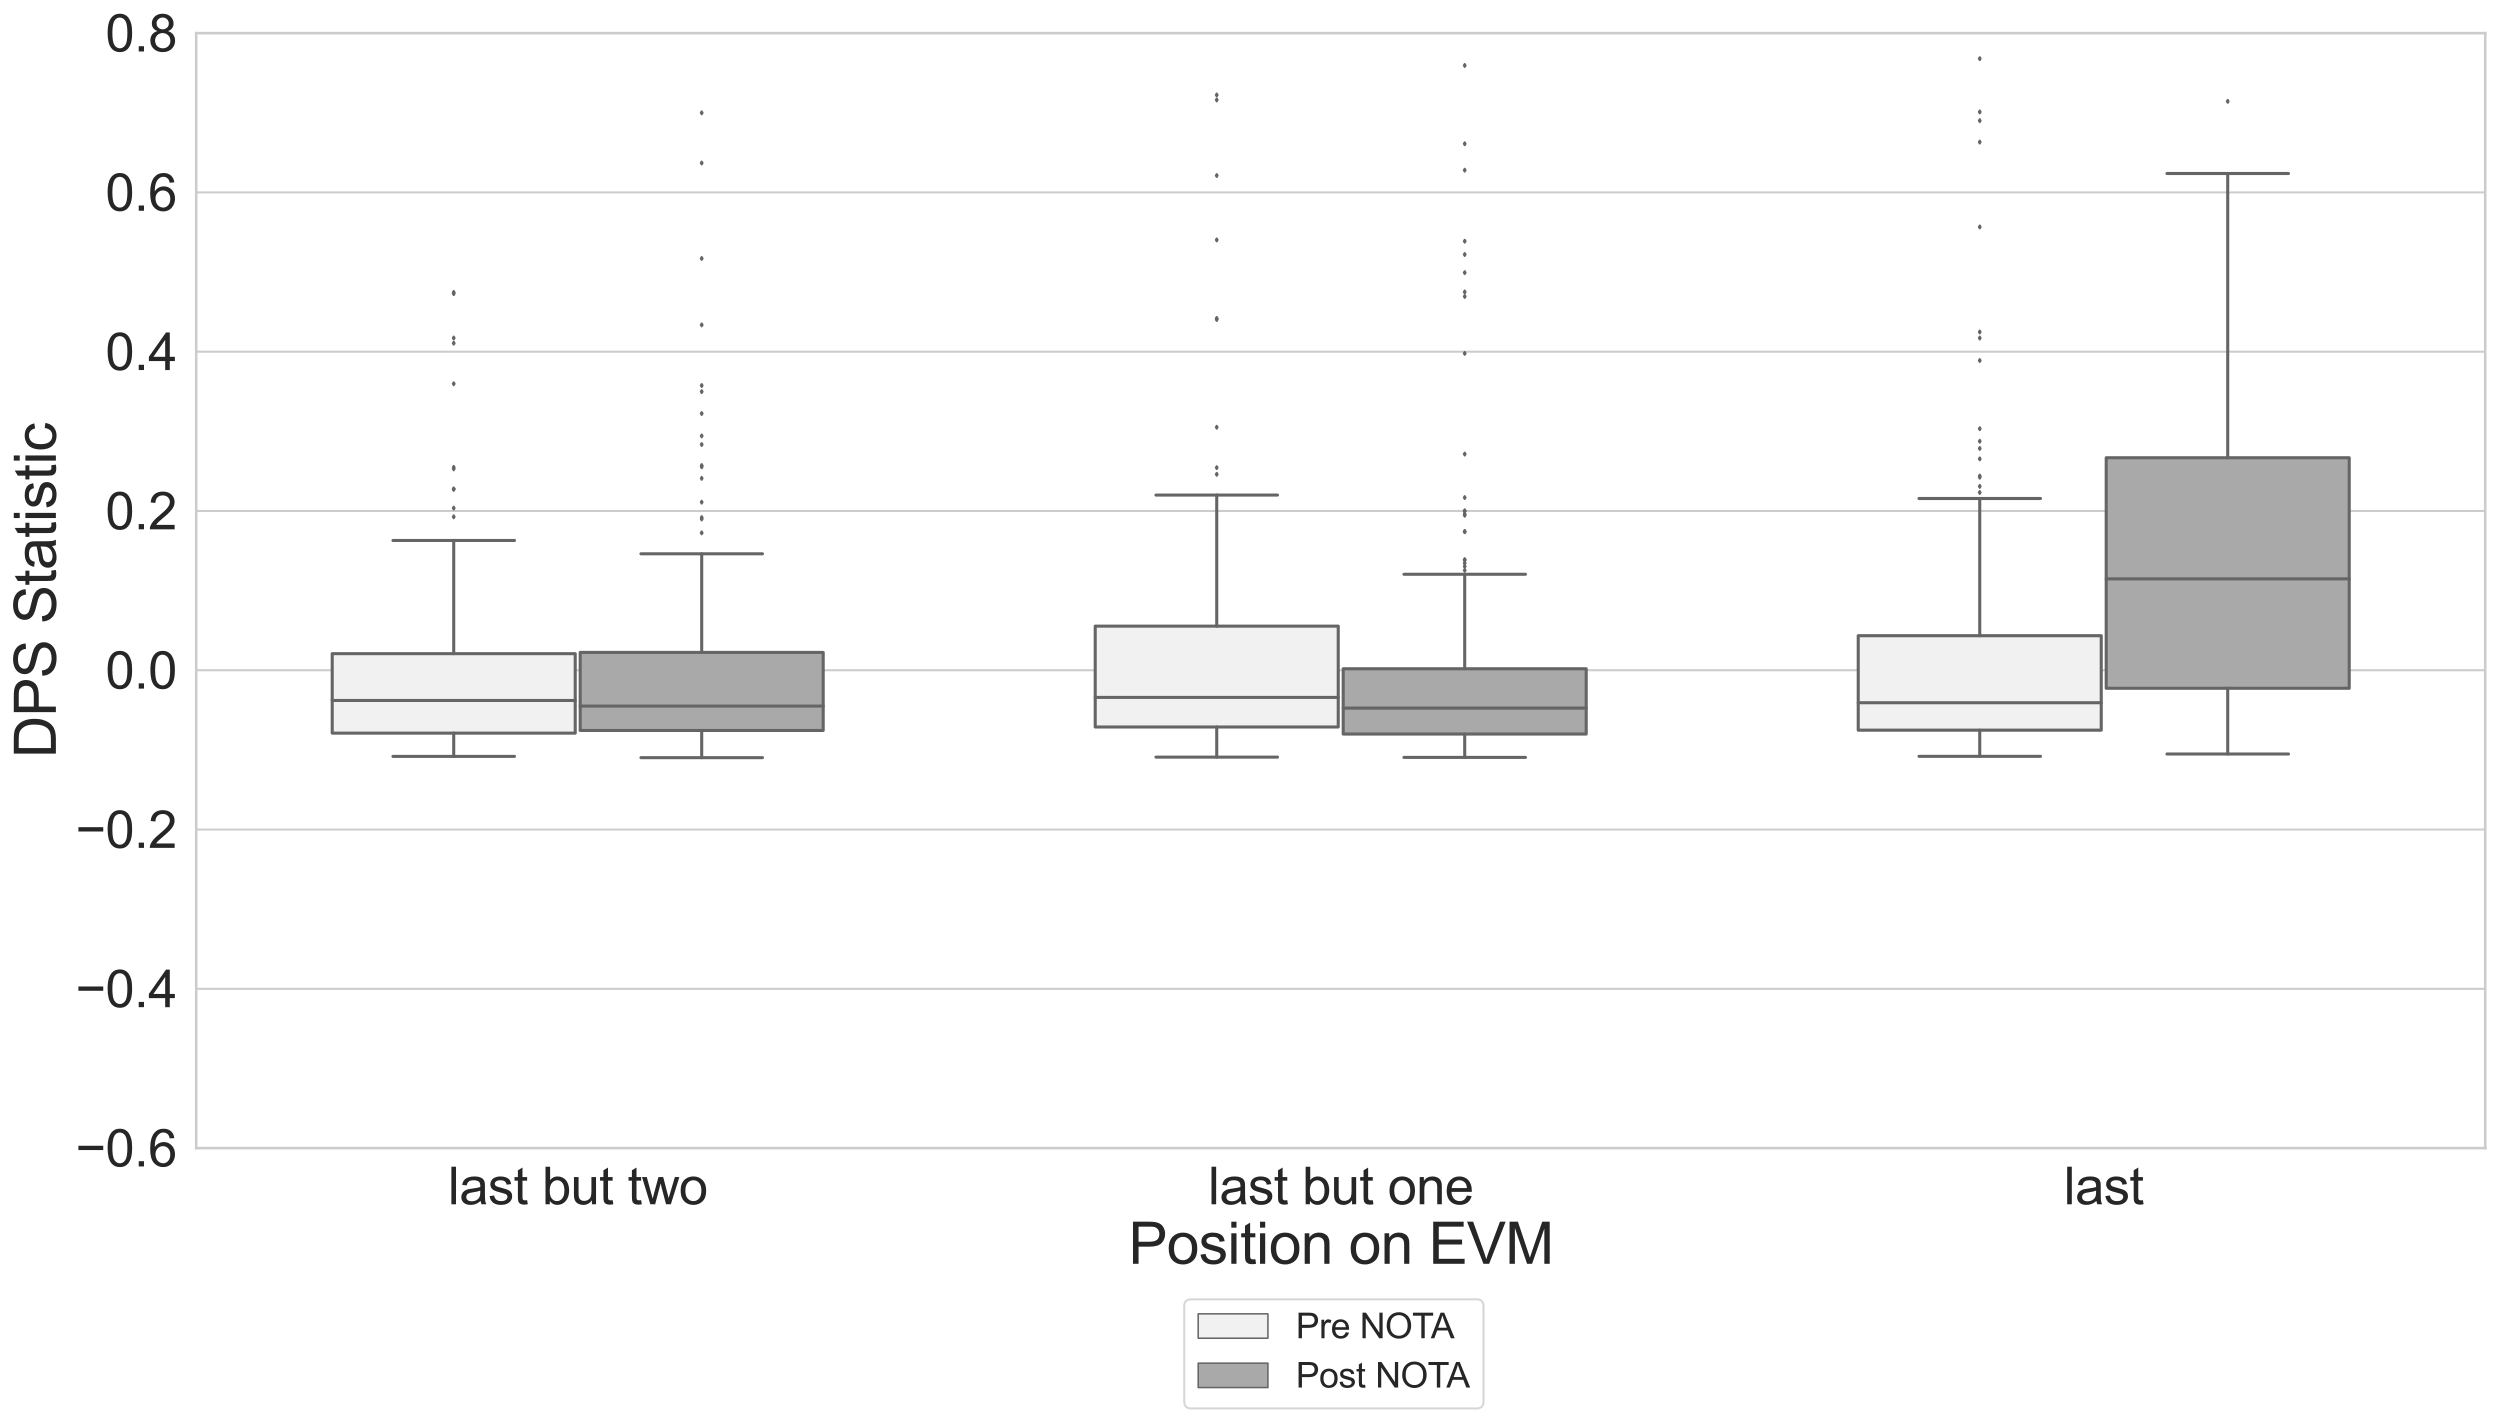 <?xml version="1.0" encoding="utf-8" standalone="no"?>
<!DOCTYPE svg PUBLIC "-//W3C//DTD SVG 1.1//EN"
  "http://www.w3.org/Graphics/SVG/1.1/DTD/svg11.dtd">
<svg xmlns:xlink="http://www.w3.org/1999/xlink" width="1218.858pt" height="693.873pt" viewBox="0 0 1218.858 693.873" xmlns="http://www.w3.org/2000/svg" version="1.1">
 <defs>
  <style type="text/css">*{stroke-linejoin: round; stroke-linecap: butt}</style>
 </defs>
 <g id="figure_1">
  <g id="patch_1">
   <path d="M 0 693.873 
L 1218.858 693.873 
L 1218.858 0 
L 0 0 
z
" style="fill: #ffffff"/>
  </g>
  <g id="axes_1">
   <g id="patch_2">
    <path d="M 95.658 559.747 
L 1211.658 559.747 
L 1211.658 16.147 
L 95.658 16.147 
z
" style="fill: #ffffff"/>
   </g>
   <g id="matplotlib.axis_1">
    <g id="xtick_1">
     <g id="text_1">
      <!-- last but two -->
      <g style="fill: #262626" transform="translate(218.436 587.142)scale(0.25 -0.25)">
       <defs>
        <path id="ArialMT-6c" d="M 409 0 
L 409 4581 
L 972 4581 
L 972 0 
L 409 0 
z
" transform="scale(0.016)"/>
        <path id="ArialMT-61" d="M 2588 409 
Q 2275 144 1986 34 
Q 1697 -75 1366 -75 
Q 819 -75 525 192 
Q 231 459 231 875 
Q 231 1119 342 1320 
Q 453 1522 633 1644 
Q 813 1766 1038 1828 
Q 1203 1872 1538 1913 
Q 2219 1994 2541 2106 
Q 2544 2222 2544 2253 
Q 2544 2597 2384 2738 
Q 2169 2928 1744 2928 
Q 1347 2928 1158 2789 
Q 969 2650 878 2297 
L 328 2372 
Q 403 2725 575 2942 
Q 747 3159 1072 3276 
Q 1397 3394 1825 3394 
Q 2250 3394 2515 3294 
Q 2781 3194 2906 3042 
Q 3031 2891 3081 2659 
Q 3109 2516 3109 2141 
L 3109 1391 
Q 3109 606 3145 398 
Q 3181 191 3288 0 
L 2700 0 
Q 2613 175 2588 409 
z
M 2541 1666 
Q 2234 1541 1622 1453 
Q 1275 1403 1131 1340 
Q 988 1278 909 1158 
Q 831 1038 831 891 
Q 831 666 1001 516 
Q 1172 366 1500 366 
Q 1825 366 2078 508 
Q 2331 650 2450 897 
Q 2541 1088 2541 1459 
L 2541 1666 
z
" transform="scale(0.016)"/>
        <path id="ArialMT-73" d="M 197 991 
L 753 1078 
Q 800 744 1014 566 
Q 1228 388 1613 388 
Q 2000 388 2187 545 
Q 2375 703 2375 916 
Q 2375 1106 2209 1216 
Q 2094 1291 1634 1406 
Q 1016 1563 777 1677 
Q 538 1791 414 1992 
Q 291 2194 291 2438 
Q 291 2659 392 2848 
Q 494 3038 669 3163 
Q 800 3259 1026 3326 
Q 1253 3394 1513 3394 
Q 1903 3394 2198 3281 
Q 2494 3169 2634 2976 
Q 2775 2784 2828 2463 
L 2278 2388 
Q 2241 2644 2061 2787 
Q 1881 2931 1553 2931 
Q 1166 2931 1000 2803 
Q 834 2675 834 2503 
Q 834 2394 903 2306 
Q 972 2216 1119 2156 
Q 1203 2125 1616 2013 
Q 2213 1853 2448 1751 
Q 2684 1650 2818 1456 
Q 2953 1263 2953 975 
Q 2953 694 2789 445 
Q 2625 197 2315 61 
Q 2006 -75 1616 -75 
Q 969 -75 630 194 
Q 291 463 197 991 
z
" transform="scale(0.016)"/>
        <path id="ArialMT-74" d="M 1650 503 
L 1731 6 
Q 1494 -44 1306 -44 
Q 1000 -44 831 53 
Q 663 150 594 308 
Q 525 466 525 972 
L 525 2881 
L 113 2881 
L 113 3319 
L 525 3319 
L 525 4141 
L 1084 4478 
L 1084 3319 
L 1650 3319 
L 1650 2881 
L 1084 2881 
L 1084 941 
Q 1084 700 1114 631 
Q 1144 563 1211 522 
Q 1278 481 1403 481 
Q 1497 481 1650 503 
z
" transform="scale(0.016)"/>
        <path id="ArialMT-20" transform="scale(0.016)"/>
        <path id="ArialMT-62" d="M 941 0 
L 419 0 
L 419 4581 
L 981 4581 
L 981 2947 
Q 1338 3394 1891 3394 
Q 2197 3394 2470 3270 
Q 2744 3147 2920 2923 
Q 3097 2700 3197 2384 
Q 3297 2069 3297 1709 
Q 3297 856 2875 390 
Q 2453 -75 1863 -75 
Q 1275 -75 941 416 
L 941 0 
z
M 934 1684 
Q 934 1088 1097 822 
Q 1363 388 1816 388 
Q 2184 388 2453 708 
Q 2722 1028 2722 1663 
Q 2722 2313 2464 2622 
Q 2206 2931 1841 2931 
Q 1472 2931 1203 2611 
Q 934 2291 934 1684 
z
" transform="scale(0.016)"/>
        <path id="ArialMT-75" d="M 2597 0 
L 2597 488 
Q 2209 -75 1544 -75 
Q 1250 -75 995 37 
Q 741 150 617 320 
Q 494 491 444 738 
Q 409 903 409 1263 
L 409 3319 
L 972 3319 
L 972 1478 
Q 972 1038 1006 884 
Q 1059 663 1231 536 
Q 1403 409 1656 409 
Q 1909 409 2131 539 
Q 2353 669 2445 892 
Q 2538 1116 2538 1541 
L 2538 3319 
L 3100 3319 
L 3100 0 
L 2597 0 
z
" transform="scale(0.016)"/>
        <path id="ArialMT-77" d="M 1034 0 
L 19 3319 
L 600 3319 
L 1128 1403 
L 1325 691 
Q 1338 744 1497 1375 
L 2025 3319 
L 2603 3319 
L 3100 1394 
L 3266 759 
L 3456 1400 
L 4025 3319 
L 4572 3319 
L 3534 0 
L 2950 0 
L 2422 1988 
L 2294 2553 
L 1622 0 
L 1034 0 
z
" transform="scale(0.016)"/>
        <path id="ArialMT-6f" d="M 213 1659 
Q 213 2581 725 3025 
Q 1153 3394 1769 3394 
Q 2453 3394 2887 2945 
Q 3322 2497 3322 1706 
Q 3322 1066 3130 698 
Q 2938 331 2570 128 
Q 2203 -75 1769 -75 
Q 1072 -75 642 372 
Q 213 819 213 1659 
z
M 791 1659 
Q 791 1022 1069 705 
Q 1347 388 1769 388 
Q 2188 388 2466 706 
Q 2744 1025 2744 1678 
Q 2744 2294 2464 2611 
Q 2184 2928 1769 2928 
Q 1347 2928 1069 2612 
Q 791 2297 791 1659 
z
" transform="scale(0.016)"/>
       </defs>
       <use xlink:href="#ArialMT-6c"/>
       <use xlink:href="#ArialMT-61" x="22.217"/>
       <use xlink:href="#ArialMT-73" x="77.832"/>
       <use xlink:href="#ArialMT-74" x="127.832"/>
       <use xlink:href="#ArialMT-20" x="155.615"/>
       <use xlink:href="#ArialMT-62" x="183.398"/>
       <use xlink:href="#ArialMT-75" x="239.014"/>
       <use xlink:href="#ArialMT-74" x="294.629"/>
       <use xlink:href="#ArialMT-20" x="322.412"/>
       <use xlink:href="#ArialMT-74" x="350.195"/>
       <use xlink:href="#ArialMT-77" x="377.979"/>
       <use xlink:href="#ArialMT-6f" x="450.195"/>
      </g>
     </g>
    </g>
    <g id="xtick_2">
     <g id="text_2">
      <!-- last but one -->
      <g style="fill: #262626" transform="translate(589.033 587.142)scale(0.25 -0.25)">
       <defs>
        <path id="ArialMT-6e" d="M 422 0 
L 422 3319 
L 928 3319 
L 928 2847 
Q 1294 3394 1984 3394 
Q 2284 3394 2536 3286 
Q 2788 3178 2913 3003 
Q 3038 2828 3088 2588 
Q 3119 2431 3119 2041 
L 3119 0 
L 2556 0 
L 2556 2019 
Q 2556 2363 2490 2533 
Q 2425 2703 2258 2804 
Q 2091 2906 1866 2906 
Q 1506 2906 1245 2678 
Q 984 2450 984 1813 
L 984 0 
L 422 0 
z
" transform="scale(0.016)"/>
        <path id="ArialMT-65" d="M 2694 1069 
L 3275 997 
Q 3138 488 2766 206 
Q 2394 -75 1816 -75 
Q 1088 -75 661 373 
Q 234 822 234 1631 
Q 234 2469 665 2931 
Q 1097 3394 1784 3394 
Q 2450 3394 2872 2941 
Q 3294 2488 3294 1666 
Q 3294 1616 3291 1516 
L 816 1516 
Q 847 969 1125 678 
Q 1403 388 1819 388 
Q 2128 388 2347 550 
Q 2566 713 2694 1069 
z
M 847 1978 
L 2700 1978 
Q 2663 2397 2488 2606 
Q 2219 2931 1791 2931 
Q 1403 2931 1139 2672 
Q 875 2413 847 1978 
z
" transform="scale(0.016)"/>
       </defs>
       <use xlink:href="#ArialMT-6c"/>
       <use xlink:href="#ArialMT-61" x="22.217"/>
       <use xlink:href="#ArialMT-73" x="77.832"/>
       <use xlink:href="#ArialMT-74" x="127.832"/>
       <use xlink:href="#ArialMT-20" x="155.615"/>
       <use xlink:href="#ArialMT-62" x="183.398"/>
       <use xlink:href="#ArialMT-75" x="239.014"/>
       <use xlink:href="#ArialMT-74" x="294.629"/>
       <use xlink:href="#ArialMT-20" x="322.412"/>
       <use xlink:href="#ArialMT-6f" x="350.195"/>
       <use xlink:href="#ArialMT-6e" x="405.811"/>
       <use xlink:href="#ArialMT-65" x="461.426"/>
      </g>
     </g>
    </g>
    <g id="xtick_3">
     <g id="text_3">
      <!-- last -->
      <g style="fill: #262626" transform="translate(1006.207 587.142)scale(0.25 -0.25)">
       <use xlink:href="#ArialMT-6c"/>
       <use xlink:href="#ArialMT-61" x="22.217"/>
       <use xlink:href="#ArialMT-73" x="77.832"/>
       <use xlink:href="#ArialMT-74" x="127.832"/>
      </g>
     </g>
    </g>
    <g id="text_4">
     <!-- Position on EVM -->
     <g style="fill: #262626" transform="translate(550.166 616.152)scale(0.28 -0.28)">
      <defs>
       <path id="ArialMT-50" d="M 494 0 
L 494 4581 
L 2222 4581 
Q 2678 4581 2919 4538 
Q 3256 4481 3484 4323 
Q 3713 4166 3852 3881 
Q 3991 3597 3991 3256 
Q 3991 2672 3619 2267 
Q 3247 1863 2275 1863 
L 1100 1863 
L 1100 0 
L 494 0 
z
M 1100 2403 
L 2284 2403 
Q 2872 2403 3119 2622 
Q 3366 2841 3366 3238 
Q 3366 3525 3220 3729 
Q 3075 3934 2838 4000 
Q 2684 4041 2272 4041 
L 1100 4041 
L 1100 2403 
z
" transform="scale(0.016)"/>
       <path id="ArialMT-69" d="M 425 3934 
L 425 4581 
L 988 4581 
L 988 3934 
L 425 3934 
z
M 425 0 
L 425 3319 
L 988 3319 
L 988 0 
L 425 0 
z
" transform="scale(0.016)"/>
       <path id="ArialMT-45" d="M 506 0 
L 506 4581 
L 3819 4581 
L 3819 4041 
L 1113 4041 
L 1113 2638 
L 3647 2638 
L 3647 2100 
L 1113 2100 
L 1113 541 
L 3925 541 
L 3925 0 
L 506 0 
z
" transform="scale(0.016)"/>
       <path id="ArialMT-56" d="M 1803 0 
L 28 4581 
L 684 4581 
L 1875 1253 
Q 2019 853 2116 503 
Q 2222 878 2363 1253 
L 3600 4581 
L 4219 4581 
L 2425 0 
L 1803 0 
z
" transform="scale(0.016)"/>
       <path id="ArialMT-4d" d="M 475 0 
L 475 4581 
L 1388 4581 
L 2472 1338 
Q 2622 884 2691 659 
Q 2769 909 2934 1394 
L 4031 4581 
L 4847 4581 
L 4847 0 
L 4263 0 
L 4263 3834 
L 2931 0 
L 2384 0 
L 1059 3900 
L 1059 0 
L 475 0 
z
" transform="scale(0.016)"/>
      </defs>
      <use xlink:href="#ArialMT-50"/>
      <use xlink:href="#ArialMT-6f" x="66.699"/>
      <use xlink:href="#ArialMT-73" x="122.314"/>
      <use xlink:href="#ArialMT-69" x="172.314"/>
      <use xlink:href="#ArialMT-74" x="194.531"/>
      <use xlink:href="#ArialMT-69" x="222.314"/>
      <use xlink:href="#ArialMT-6f" x="244.531"/>
      <use xlink:href="#ArialMT-6e" x="300.146"/>
      <use xlink:href="#ArialMT-20" x="355.762"/>
      <use xlink:href="#ArialMT-6f" x="383.545"/>
      <use xlink:href="#ArialMT-6e" x="439.16"/>
      <use xlink:href="#ArialMT-20" x="494.775"/>
      <use xlink:href="#ArialMT-45" x="522.559"/>
      <use xlink:href="#ArialMT-56" x="589.258"/>
      <use xlink:href="#ArialMT-4d" x="655.957"/>
     </g>
    </g>
   </g>
   <g id="matplotlib.axis_2">
    <g id="ytick_1">
     <g id="line2d_1">
      <path d="M 95.658 559.747 
L 1211.658 559.747 
" clip-path="url(#pc184232f54)" style="fill: none; stroke: #cccccc; stroke-linecap: round"/>
     </g>
     <g id="text_5">
      <!-- −0.6 -->
      <g style="fill: #262626" transform="translate(36.807 568.695)scale(0.25 -0.25)">
       <defs>
        <path id="ArialMT-2212" d="M 3381 1997 
L 356 1997 
L 356 2522 
L 3381 2522 
L 3381 1997 
z
" transform="scale(0.016)"/>
        <path id="ArialMT-30" d="M 266 2259 
Q 266 3072 433 3567 
Q 600 4063 929 4331 
Q 1259 4600 1759 4600 
Q 2128 4600 2406 4451 
Q 2684 4303 2865 4023 
Q 3047 3744 3150 3342 
Q 3253 2941 3253 2259 
Q 3253 1453 3087 958 
Q 2922 463 2592 192 
Q 2263 -78 1759 -78 
Q 1097 -78 719 397 
Q 266 969 266 2259 
z
M 844 2259 
Q 844 1131 1108 757 
Q 1372 384 1759 384 
Q 2147 384 2411 759 
Q 2675 1134 2675 2259 
Q 2675 3391 2411 3762 
Q 2147 4134 1753 4134 
Q 1366 4134 1134 3806 
Q 844 3388 844 2259 
z
" transform="scale(0.016)"/>
        <path id="ArialMT-2e" d="M 581 0 
L 581 641 
L 1222 641 
L 1222 0 
L 581 0 
z
" transform="scale(0.016)"/>
        <path id="ArialMT-36" d="M 3184 3459 
L 2625 3416 
Q 2550 3747 2413 3897 
Q 2184 4138 1850 4138 
Q 1581 4138 1378 3988 
Q 1113 3794 959 3422 
Q 806 3050 800 2363 
Q 1003 2672 1297 2822 
Q 1591 2972 1913 2972 
Q 2475 2972 2870 2558 
Q 3266 2144 3266 1488 
Q 3266 1056 3080 686 
Q 2894 316 2569 119 
Q 2244 -78 1831 -78 
Q 1128 -78 684 439 
Q 241 956 241 2144 
Q 241 3472 731 4075 
Q 1159 4600 1884 4600 
Q 2425 4600 2770 4297 
Q 3116 3994 3184 3459 
z
M 888 1484 
Q 888 1194 1011 928 
Q 1134 663 1356 523 
Q 1578 384 1822 384 
Q 2178 384 2434 671 
Q 2691 959 2691 1453 
Q 2691 1928 2437 2201 
Q 2184 2475 1800 2475 
Q 1419 2475 1153 2201 
Q 888 1928 888 1484 
z
" transform="scale(0.016)"/>
       </defs>
       <use xlink:href="#ArialMT-2212"/>
       <use xlink:href="#ArialMT-30" x="58.398"/>
       <use xlink:href="#ArialMT-2e" x="114.014"/>
       <use xlink:href="#ArialMT-36" x="141.797"/>
      </g>
     </g>
    </g>
    <g id="ytick_2">
     <g id="line2d_2">
      <path d="M 95.658 482.09 
L 1211.658 482.09 
" clip-path="url(#pc184232f54)" style="fill: none; stroke: #cccccc; stroke-linecap: round"/>
     </g>
     <g id="text_6">
      <!-- −0.4 -->
      <g style="fill: #262626" transform="translate(36.807 491.037)scale(0.25 -0.25)">
       <defs>
        <path id="ArialMT-34" d="M 2069 0 
L 2069 1097 
L 81 1097 
L 81 1613 
L 2172 4581 
L 2631 4581 
L 2631 1613 
L 3250 1613 
L 3250 1097 
L 2631 1097 
L 2631 0 
L 2069 0 
z
M 2069 1613 
L 2069 3678 
L 634 1613 
L 2069 1613 
z
" transform="scale(0.016)"/>
       </defs>
       <use xlink:href="#ArialMT-2212"/>
       <use xlink:href="#ArialMT-30" x="58.398"/>
       <use xlink:href="#ArialMT-2e" x="114.014"/>
       <use xlink:href="#ArialMT-34" x="141.797"/>
      </g>
     </g>
    </g>
    <g id="ytick_3">
     <g id="line2d_3">
      <path d="M 95.658 404.433 
L 1211.658 404.433 
" clip-path="url(#pc184232f54)" style="fill: none; stroke: #cccccc; stroke-linecap: round"/>
     </g>
     <g id="text_7">
      <!-- −0.2 -->
      <g style="fill: #262626" transform="translate(36.807 413.38)scale(0.25 -0.25)">
       <defs>
        <path id="ArialMT-32" d="M 3222 541 
L 3222 0 
L 194 0 
Q 188 203 259 391 
Q 375 700 629 1000 
Q 884 1300 1366 1694 
Q 2113 2306 2375 2664 
Q 2638 3022 2638 3341 
Q 2638 3675 2398 3904 
Q 2159 4134 1775 4134 
Q 1369 4134 1125 3890 
Q 881 3647 878 3216 
L 300 3275 
Q 359 3922 746 4261 
Q 1134 4600 1788 4600 
Q 2447 4600 2831 4234 
Q 3216 3869 3216 3328 
Q 3216 3053 3103 2787 
Q 2991 2522 2730 2228 
Q 2469 1934 1863 1422 
Q 1356 997 1212 845 
Q 1069 694 975 541 
L 3222 541 
z
" transform="scale(0.016)"/>
       </defs>
       <use xlink:href="#ArialMT-2212"/>
       <use xlink:href="#ArialMT-30" x="58.398"/>
       <use xlink:href="#ArialMT-2e" x="114.014"/>
       <use xlink:href="#ArialMT-32" x="141.797"/>
      </g>
     </g>
    </g>
    <g id="ytick_4">
     <g id="line2d_4">
      <path d="M 95.658 326.776 
L 1211.658 326.776 
" clip-path="url(#pc184232f54)" style="fill: none; stroke: #cccccc; stroke-linecap: round"/>
     </g>
     <g id="text_8">
      <!-- 0.0 -->
      <g style="fill: #262626" transform="translate(51.408 335.723)scale(0.25 -0.25)">
       <use xlink:href="#ArialMT-30"/>
       <use xlink:href="#ArialMT-2e" x="55.615"/>
       <use xlink:href="#ArialMT-30" x="83.398"/>
      </g>
     </g>
    </g>
    <g id="ytick_5">
     <g id="line2d_5">
      <path d="M 95.658 249.119 
L 1211.658 249.119 
" clip-path="url(#pc184232f54)" style="fill: none; stroke: #cccccc; stroke-linecap: round"/>
     </g>
     <g id="text_9">
      <!-- 0.2 -->
      <g style="fill: #262626" transform="translate(51.408 258.066)scale(0.25 -0.25)">
       <use xlink:href="#ArialMT-30"/>
       <use xlink:href="#ArialMT-2e" x="55.615"/>
       <use xlink:href="#ArialMT-32" x="83.398"/>
      </g>
     </g>
    </g>
    <g id="ytick_6">
     <g id="line2d_6">
      <path d="M 95.658 171.462 
L 1211.658 171.462 
" clip-path="url(#pc184232f54)" style="fill: none; stroke: #cccccc; stroke-linecap: round"/>
     </g>
     <g id="text_10">
      <!-- 0.4 -->
      <g style="fill: #262626" transform="translate(51.408 180.409)scale(0.25 -0.25)">
       <use xlink:href="#ArialMT-30"/>
       <use xlink:href="#ArialMT-2e" x="55.615"/>
       <use xlink:href="#ArialMT-34" x="83.398"/>
      </g>
     </g>
    </g>
    <g id="ytick_7">
     <g id="line2d_7">
      <path d="M 95.658 93.804 
L 1211.658 93.804 
" clip-path="url(#pc184232f54)" style="fill: none; stroke: #cccccc; stroke-linecap: round"/>
     </g>
     <g id="text_11">
      <!-- 0.6 -->
      <g style="fill: #262626" transform="translate(51.408 102.752)scale(0.25 -0.25)">
       <use xlink:href="#ArialMT-30"/>
       <use xlink:href="#ArialMT-2e" x="55.615"/>
       <use xlink:href="#ArialMT-36" x="83.398"/>
      </g>
     </g>
    </g>
    <g id="ytick_8">
     <g id="line2d_8">
      <path d="M 95.658 16.147 
L 1211.658 16.147 
" clip-path="url(#pc184232f54)" style="fill: none; stroke: #cccccc; stroke-linecap: round"/>
     </g>
     <g id="text_12">
      <!-- 0.8 -->
      <g style="fill: #262626" transform="translate(51.408 25.095)scale(0.25 -0.25)">
       <defs>
        <path id="ArialMT-38" d="M 1131 2484 
Q 781 2613 612 2850 
Q 444 3088 444 3419 
Q 444 3919 803 4259 
Q 1163 4600 1759 4600 
Q 2359 4600 2725 4251 
Q 3091 3903 3091 3403 
Q 3091 3084 2923 2848 
Q 2756 2613 2416 2484 
Q 2838 2347 3058 2040 
Q 3278 1734 3278 1309 
Q 3278 722 2862 322 
Q 2447 -78 1769 -78 
Q 1091 -78 675 323 
Q 259 725 259 1325 
Q 259 1772 486 2073 
Q 713 2375 1131 2484 
z
M 1019 3438 
Q 1019 3113 1228 2906 
Q 1438 2700 1772 2700 
Q 2097 2700 2305 2904 
Q 2513 3109 2513 3406 
Q 2513 3716 2298 3927 
Q 2084 4138 1766 4138 
Q 1444 4138 1231 3931 
Q 1019 3725 1019 3438 
z
M 838 1322 
Q 838 1081 952 856 
Q 1066 631 1291 507 
Q 1516 384 1775 384 
Q 2178 384 2440 643 
Q 2703 903 2703 1303 
Q 2703 1709 2433 1975 
Q 2163 2241 1756 2241 
Q 1359 2241 1098 1978 
Q 838 1716 838 1322 
z
" transform="scale(0.016)"/>
       </defs>
       <use xlink:href="#ArialMT-30"/>
       <use xlink:href="#ArialMT-2e" x="55.615"/>
       <use xlink:href="#ArialMT-38" x="83.398"/>
      </g>
     </g>
    </g>
    <g id="text_13">
     <!-- DPS Statistic -->
     <g style="fill: #262626" transform="translate(27.242 369.637)rotate(-90)scale(0.28 -0.28)">
      <defs>
       <path id="ArialMT-44" d="M 494 0 
L 494 4581 
L 2072 4581 
Q 2606 4581 2888 4516 
Q 3281 4425 3559 4188 
Q 3922 3881 4101 3404 
Q 4281 2928 4281 2316 
Q 4281 1794 4159 1391 
Q 4038 988 3847 723 
Q 3656 459 3429 307 
Q 3203 156 2883 78 
Q 2563 0 2147 0 
L 494 0 
z
M 1100 541 
L 2078 541 
Q 2531 541 2789 625 
Q 3047 709 3200 863 
Q 3416 1078 3536 1442 
Q 3656 1806 3656 2325 
Q 3656 3044 3420 3430 
Q 3184 3816 2847 3947 
Q 2603 4041 2063 4041 
L 1100 4041 
L 1100 541 
z
" transform="scale(0.016)"/>
       <path id="ArialMT-53" d="M 288 1472 
L 859 1522 
Q 900 1178 1048 958 
Q 1197 738 1509 602 
Q 1822 466 2213 466 
Q 2559 466 2825 569 
Q 3091 672 3220 851 
Q 3350 1031 3350 1244 
Q 3350 1459 3225 1620 
Q 3100 1781 2813 1891 
Q 2628 1963 1997 2114 
Q 1366 2266 1113 2400 
Q 784 2572 623 2826 
Q 463 3081 463 3397 
Q 463 3744 659 4045 
Q 856 4347 1234 4503 
Q 1613 4659 2075 4659 
Q 2584 4659 2973 4495 
Q 3363 4331 3572 4012 
Q 3781 3694 3797 3291 
L 3216 3247 
Q 3169 3681 2898 3903 
Q 2628 4125 2100 4125 
Q 1550 4125 1298 3923 
Q 1047 3722 1047 3438 
Q 1047 3191 1225 3031 
Q 1400 2872 2139 2705 
Q 2878 2538 3153 2413 
Q 3553 2228 3743 1945 
Q 3934 1663 3934 1294 
Q 3934 928 3725 604 
Q 3516 281 3123 101 
Q 2731 -78 2241 -78 
Q 1619 -78 1198 103 
Q 778 284 539 648 
Q 300 1013 288 1472 
z
" transform="scale(0.016)"/>
       <path id="ArialMT-63" d="M 2588 1216 
L 3141 1144 
Q 3050 572 2676 248 
Q 2303 -75 1759 -75 
Q 1078 -75 664 370 
Q 250 816 250 1647 
Q 250 2184 428 2587 
Q 606 2991 970 3192 
Q 1334 3394 1763 3394 
Q 2303 3394 2647 3120 
Q 2991 2847 3088 2344 
L 2541 2259 
Q 2463 2594 2264 2762 
Q 2066 2931 1784 2931 
Q 1359 2931 1093 2626 
Q 828 2322 828 1663 
Q 828 994 1084 691 
Q 1341 388 1753 388 
Q 2084 388 2306 591 
Q 2528 794 2588 1216 
z
" transform="scale(0.016)"/>
      </defs>
      <use xlink:href="#ArialMT-44"/>
      <use xlink:href="#ArialMT-50" x="72.217"/>
      <use xlink:href="#ArialMT-53" x="138.916"/>
      <use xlink:href="#ArialMT-20" x="205.615"/>
      <use xlink:href="#ArialMT-53" x="233.398"/>
      <use xlink:href="#ArialMT-74" x="300.098"/>
      <use xlink:href="#ArialMT-61" x="327.881"/>
      <use xlink:href="#ArialMT-74" x="383.496"/>
      <use xlink:href="#ArialMT-69" x="411.279"/>
      <use xlink:href="#ArialMT-73" x="433.496"/>
      <use xlink:href="#ArialMT-74" x="483.496"/>
      <use xlink:href="#ArialMT-69" x="511.279"/>
      <use xlink:href="#ArialMT-63" x="533.496"/>
     </g>
    </g>
   </g>
   <g id="patch_3">
    <path d="M 161.967 357.448 
L 280.449 357.448 
L 280.449 318.703 
L 161.967 318.703 
L 161.967 357.448 
z
" clip-path="url(#pc184232f54)" style="fill: #f1f1f1; stroke: #656565; stroke-width: 1.5; stroke-linejoin: miter"/>
   </g>
   <g id="patch_4">
    <path d="M 282.867 356.139 
L 401.349 356.139 
L 401.349 318.082 
L 282.867 318.082 
L 282.867 356.139 
z
" clip-path="url(#pc184232f54)" style="fill: #a9a9a9; stroke: #656565; stroke-width: 1.5; stroke-linejoin: miter"/>
   </g>
   <g id="patch_5">
    <path d="M 533.967 354.442 
L 652.449 354.442 
L 652.449 305.263 
L 533.967 305.263 
L 533.967 354.442 
z
" clip-path="url(#pc184232f54)" style="fill: #f1f1f1; stroke: #656565; stroke-width: 1.5; stroke-linejoin: miter"/>
   </g>
   <g id="patch_6">
    <path d="M 654.867 357.872 
L 773.349 357.872 
L 773.349 326.054 
L 654.867 326.054 
L 654.867 357.872 
z
" clip-path="url(#pc184232f54)" style="fill: #a9a9a9; stroke: #656565; stroke-width: 1.5; stroke-linejoin: miter"/>
   </g>
   <g id="patch_7">
    <path d="M 905.967 355.991 
L 1024.449 355.991 
L 1024.449 309.931 
L 905.967 309.931 
L 905.967 355.991 
z
" clip-path="url(#pc184232f54)" style="fill: #f1f1f1; stroke: #656565; stroke-width: 1.5; stroke-linejoin: miter"/>
   </g>
   <g id="patch_8">
    <path d="M 1026.867 335.57 
L 1145.349 335.57 
L 1145.349 223.165 
L 1026.867 223.165 
L 1026.867 335.57 
z
" clip-path="url(#pc184232f54)" style="fill: #a9a9a9; stroke: #656565; stroke-width: 1.5; stroke-linejoin: miter"/>
   </g>
   <g id="patch_9">
    <path d="M 281.658 326.776 
L 281.658 326.776 
L 281.658 326.776 
L 281.658 326.776 
z
" clip-path="url(#pc184232f54)" style="fill: #f1f1f1; stroke: #656565; stroke-width: 0.75; stroke-linejoin: miter"/>
   </g>
   <g id="patch_10">
    <path d="M 281.658 326.776 
L 281.658 326.776 
L 281.658 326.776 
L 281.658 326.776 
z
" clip-path="url(#pc184232f54)" style="fill: #a9a9a9; stroke: #656565; stroke-width: 0.75; stroke-linejoin: miter"/>
   </g>
   <g id="line2d_9">
    <path d="M 221.208 357.448 
L 221.208 368.765 
" clip-path="url(#pc184232f54)" style="fill: none; stroke: #656565; stroke-width: 1.5; stroke-linecap: round"/>
   </g>
   <g id="line2d_10">
    <path d="M 221.208 318.703 
L 221.208 263.5 
" clip-path="url(#pc184232f54)" style="fill: none; stroke: #656565; stroke-width: 1.5; stroke-linecap: round"/>
   </g>
   <g id="line2d_11">
    <path d="M 191.588 368.765 
L 250.829 368.765 
" clip-path="url(#pc184232f54)" style="fill: none; stroke: #656565; stroke-width: 1.5; stroke-linecap: round"/>
   </g>
   <g id="line2d_12">
    <path d="M 191.588 263.5 
L 250.829 263.5 
" clip-path="url(#pc184232f54)" style="fill: none; stroke: #656565; stroke-width: 1.5; stroke-linecap: round"/>
   </g>
   <g id="line2d_13">
    <defs>
     <path id="m8536a6b9d2" d="M 0 0.707 
L 0.424 0 
L 0 -0.707 
L -0.424 0 
z
" style="stroke: #656565; stroke-linejoin: miter"/>
    </defs>
    <g clip-path="url(#pc184232f54)">
     <use xlink:href="#m8536a6b9d2" x="221.208" y="228.594" style="fill: #656565; stroke: #656565; stroke-linejoin: miter"/>
     <use xlink:href="#m8536a6b9d2" x="221.208" y="247.726" style="fill: #656565; stroke: #656565; stroke-linejoin: miter"/>
     <use xlink:href="#m8536a6b9d2" x="221.208" y="251.958" style="fill: #656565; stroke: #656565; stroke-linejoin: miter"/>
     <use xlink:href="#m8536a6b9d2" x="221.208" y="-1" style="fill: #656565; stroke: #656565; stroke-linejoin: miter"/>
     <use xlink:href="#m8536a6b9d2" x="221.208" y="-1" style="fill: #656565; stroke: #656565; stroke-linejoin: miter"/>
     <use xlink:href="#m8536a6b9d2" x="221.208" y="8.033" style="fill: #656565; stroke: #656565; stroke-linejoin: miter"/>
     <use xlink:href="#m8536a6b9d2" x="221.208" y="164.796" style="fill: #656565; stroke: #656565; stroke-linejoin: miter"/>
     <use xlink:href="#m8536a6b9d2" x="221.208" y="143.177" style="fill: #656565; stroke: #656565; stroke-linejoin: miter"/>
     <use xlink:href="#m8536a6b9d2" x="221.208" y="227.863" style="fill: #656565; stroke: #656565; stroke-linejoin: miter"/>
     <use xlink:href="#m8536a6b9d2" x="221.208" y="142.555" style="fill: #656565; stroke: #656565; stroke-linejoin: miter"/>
     <use xlink:href="#m8536a6b9d2" x="221.208" y="238.526" style="fill: #656565; stroke: #656565; stroke-linejoin: miter"/>
     <use xlink:href="#m8536a6b9d2" x="221.208" y="238.403" style="fill: #656565; stroke: #656565; stroke-linejoin: miter"/>
     <use xlink:href="#m8536a6b9d2" x="221.208" y="167.335" style="fill: #656565; stroke: #656565; stroke-linejoin: miter"/>
     <use xlink:href="#m8536a6b9d2" x="221.208" y="187.099" style="fill: #656565; stroke: #656565; stroke-linejoin: miter"/>
    </g>
   </g>
   <g id="line2d_14">
    <path d="M 342.108 356.139 
L 342.108 369.402 
" clip-path="url(#pc184232f54)" style="fill: none; stroke: #656565; stroke-width: 1.5; stroke-linecap: round"/>
   </g>
   <g id="line2d_15">
    <path d="M 342.108 318.082 
L 342.108 270.005 
" clip-path="url(#pc184232f54)" style="fill: none; stroke: #656565; stroke-width: 1.5; stroke-linecap: round"/>
   </g>
   <g id="line2d_16">
    <path d="M 312.488 369.402 
L 371.729 369.402 
" clip-path="url(#pc184232f54)" style="fill: none; stroke: #656565; stroke-width: 1.5; stroke-linecap: round"/>
   </g>
   <g id="line2d_17">
    <path d="M 312.488 270.005 
L 371.729 270.005 
" clip-path="url(#pc184232f54)" style="fill: none; stroke: #656565; stroke-width: 1.5; stroke-linecap: round"/>
   </g>
   <g id="line2d_18">
    <g clip-path="url(#pc184232f54)">
     <use xlink:href="#m8536a6b9d2" x="342.108" y="79.48" style="fill: #656565; stroke: #656565; stroke-linejoin: miter"/>
     <use xlink:href="#m8536a6b9d2" x="342.108" y="158.401" style="fill: #656565; stroke: #656565; stroke-linejoin: miter"/>
     <use xlink:href="#m8536a6b9d2" x="342.108" y="252.343" style="fill: #656565; stroke: #656565; stroke-linejoin: miter"/>
     <use xlink:href="#m8536a6b9d2" x="342.108" y="212.527" style="fill: #656565; stroke: #656565; stroke-linejoin: miter"/>
     <use xlink:href="#m8536a6b9d2" x="342.108" y="227.585" style="fill: #656565; stroke: #656565; stroke-linejoin: miter"/>
     <use xlink:href="#m8536a6b9d2" x="342.108" y="126.023" style="fill: #656565; stroke: #656565; stroke-linejoin: miter"/>
     <use xlink:href="#m8536a6b9d2" x="342.108" y="216.72" style="fill: #656565; stroke: #656565; stroke-linejoin: miter"/>
     <use xlink:href="#m8536a6b9d2" x="342.108" y="226.965" style="fill: #656565; stroke: #656565; stroke-linejoin: miter"/>
     <use xlink:href="#m8536a6b9d2" x="342.108" y="253.028" style="fill: #656565; stroke: #656565; stroke-linejoin: miter"/>
     <use xlink:href="#m8536a6b9d2" x="342.108" y="14.337" style="fill: #656565; stroke: #656565; stroke-linejoin: miter"/>
     <use xlink:href="#m8536a6b9d2" x="342.108" y="201.606" style="fill: #656565; stroke: #656565; stroke-linejoin: miter"/>
     <use xlink:href="#m8536a6b9d2" x="342.108" y="55.01" style="fill: #656565; stroke: #656565; stroke-linejoin: miter"/>
     <use xlink:href="#m8536a6b9d2" x="342.108" y="259.79" style="fill: #656565; stroke: #656565; stroke-linejoin: miter"/>
     <use xlink:href="#m8536a6b9d2" x="342.108" y="190.932" style="fill: #656565; stroke: #656565; stroke-linejoin: miter"/>
     <use xlink:href="#m8536a6b9d2" x="342.108" y="187.955" style="fill: #656565; stroke: #656565; stroke-linejoin: miter"/>
     <use xlink:href="#m8536a6b9d2" x="342.108" y="233.219" style="fill: #656565; stroke: #656565; stroke-linejoin: miter"/>
     <use xlink:href="#m8536a6b9d2" x="342.108" y="244.831" style="fill: #656565; stroke: #656565; stroke-linejoin: miter"/>
    </g>
   </g>
   <g id="line2d_19">
    <path d="M 593.208 354.442 
L 593.208 369.125 
" clip-path="url(#pc184232f54)" style="fill: none; stroke: #656565; stroke-width: 1.5; stroke-linecap: round"/>
   </g>
   <g id="line2d_20">
    <path d="M 593.208 305.263 
L 593.208 241.377 
" clip-path="url(#pc184232f54)" style="fill: none; stroke: #656565; stroke-width: 1.5; stroke-linecap: round"/>
   </g>
   <g id="line2d_21">
    <path d="M 563.588 369.125 
L 622.829 369.125 
" clip-path="url(#pc184232f54)" style="fill: none; stroke: #656565; stroke-width: 1.5; stroke-linecap: round"/>
   </g>
   <g id="line2d_22">
    <path d="M 563.588 241.377 
L 622.829 241.377 
" clip-path="url(#pc184232f54)" style="fill: none; stroke: #656565; stroke-width: 1.5; stroke-linecap: round"/>
   </g>
   <g id="line2d_23">
    <g clip-path="url(#pc184232f54)">
     <use xlink:href="#m8536a6b9d2" x="593.208" y="208.303" style="fill: #656565; stroke: #656565; stroke-linejoin: miter"/>
     <use xlink:href="#m8536a6b9d2" x="593.208" y="227.994" style="fill: #656565; stroke: #656565; stroke-linejoin: miter"/>
     <use xlink:href="#m8536a6b9d2" x="593.208" y="46.296" style="fill: #656565; stroke: #656565; stroke-linejoin: miter"/>
     <use xlink:href="#m8536a6b9d2" x="593.208" y="48.734" style="fill: #656565; stroke: #656565; stroke-linejoin: miter"/>
     <use xlink:href="#m8536a6b9d2" x="593.208" y="85.58" style="fill: #656565; stroke: #656565; stroke-linejoin: miter"/>
     <use xlink:href="#m8536a6b9d2" x="593.208" y="116.965" style="fill: #656565; stroke: #656565; stroke-linejoin: miter"/>
     <use xlink:href="#m8536a6b9d2" x="593.208" y="155.773" style="fill: #656565; stroke: #656565; stroke-linejoin: miter"/>
     <use xlink:href="#m8536a6b9d2" x="593.208" y="231.245" style="fill: #656565; stroke: #656565; stroke-linejoin: miter"/>
     <use xlink:href="#m8536a6b9d2" x="593.208" y="155.247" style="fill: #656565; stroke: #656565; stroke-linejoin: miter"/>
    </g>
   </g>
   <g id="line2d_24">
    <path d="M 714.108 357.872 
L 714.108 369.271 
" clip-path="url(#pc184232f54)" style="fill: none; stroke: #656565; stroke-width: 1.5; stroke-linecap: round"/>
   </g>
   <g id="line2d_25">
    <path d="M 714.108 326.054 
L 714.108 279.985 
" clip-path="url(#pc184232f54)" style="fill: none; stroke: #656565; stroke-width: 1.5; stroke-linecap: round"/>
   </g>
   <g id="line2d_26">
    <path d="M 684.488 369.271 
L 743.729 369.271 
" clip-path="url(#pc184232f54)" style="fill: none; stroke: #656565; stroke-width: 1.5; stroke-linecap: round"/>
   </g>
   <g id="line2d_27">
    <path d="M 684.488 279.985 
L 743.729 279.985 
" clip-path="url(#pc184232f54)" style="fill: none; stroke: #656565; stroke-width: 1.5; stroke-linecap: round"/>
   </g>
   <g id="line2d_28">
    <g clip-path="url(#pc184232f54)">
     <use xlink:href="#m8536a6b9d2" x="714.108" y="278.066" style="fill: #656565; stroke: #656565; stroke-linejoin: miter"/>
     <use xlink:href="#m8536a6b9d2" x="714.108" y="142.342" style="fill: #656565; stroke: #656565; stroke-linejoin: miter"/>
     <use xlink:href="#m8536a6b9d2" x="714.108" y="144.541" style="fill: #656565; stroke: #656565; stroke-linejoin: miter"/>
     <use xlink:href="#m8536a6b9d2" x="714.108" y="-1" style="fill: #656565; stroke: #656565; stroke-linejoin: miter"/>
     <use xlink:href="#m8536a6b9d2" x="714.108" y="-1" style="fill: #656565; stroke: #656565; stroke-linejoin: miter"/>
     <use xlink:href="#m8536a6b9d2" x="714.108" y="249.153" style="fill: #656565; stroke: #656565; stroke-linejoin: miter"/>
     <use xlink:href="#m8536a6b9d2" x="714.108" y="82.975" style="fill: #656565; stroke: #656565; stroke-linejoin: miter"/>
     <use xlink:href="#m8536a6b9d2" x="714.108" y="272.847" style="fill: #656565; stroke: #656565; stroke-linejoin: miter"/>
     <use xlink:href="#m8536a6b9d2" x="714.108" y="221.376" style="fill: #656565; stroke: #656565; stroke-linejoin: miter"/>
     <use xlink:href="#m8536a6b9d2" x="714.108" y="172.294" style="fill: #656565; stroke: #656565; stroke-linejoin: miter"/>
     <use xlink:href="#m8536a6b9d2" x="714.108" y="249.089" style="fill: #656565; stroke: #656565; stroke-linejoin: miter"/>
     <use xlink:href="#m8536a6b9d2" x="714.108" y="132.918" style="fill: #656565; stroke: #656565; stroke-linejoin: miter"/>
     <use xlink:href="#m8536a6b9d2" x="714.108" y="117.596" style="fill: #656565; stroke: #656565; stroke-linejoin: miter"/>
     <use xlink:href="#m8536a6b9d2" x="714.108" y="250.629" style="fill: #656565; stroke: #656565; stroke-linejoin: miter"/>
     <use xlink:href="#m8536a6b9d2" x="714.108" y="251.207" style="fill: #656565; stroke: #656565; stroke-linejoin: miter"/>
     <use xlink:href="#m8536a6b9d2" x="714.108" y="124.079" style="fill: #656565; stroke: #656565; stroke-linejoin: miter"/>
     <use xlink:href="#m8536a6b9d2" x="714.108" y="273.076" style="fill: #656565; stroke: #656565; stroke-linejoin: miter"/>
     <use xlink:href="#m8536a6b9d2" x="714.108" y="274.576" style="fill: #656565; stroke: #656565; stroke-linejoin: miter"/>
     <use xlink:href="#m8536a6b9d2" x="714.108" y="70.089" style="fill: #656565; stroke: #656565; stroke-linejoin: miter"/>
     <use xlink:href="#m8536a6b9d2" x="714.108" y="259.212" style="fill: #656565; stroke: #656565; stroke-linejoin: miter"/>
     <use xlink:href="#m8536a6b9d2" x="714.108" y="259.128" style="fill: #656565; stroke: #656565; stroke-linejoin: miter"/>
     <use xlink:href="#m8536a6b9d2" x="714.108" y="276.153" style="fill: #656565; stroke: #656565; stroke-linejoin: miter"/>
     <use xlink:href="#m8536a6b9d2" x="714.108" y="242.586" style="fill: #656565; stroke: #656565; stroke-linejoin: miter"/>
     <use xlink:href="#m8536a6b9d2" x="714.108" y="31.917" style="fill: #656565; stroke: #656565; stroke-linejoin: miter"/>
    </g>
   </g>
   <g id="line2d_29">
    <path d="M 965.208 355.991 
L 965.208 368.739 
" clip-path="url(#pc184232f54)" style="fill: none; stroke: #656565; stroke-width: 1.5; stroke-linecap: round"/>
   </g>
   <g id="line2d_30">
    <path d="M 965.208 309.931 
L 965.208 243.04 
" clip-path="url(#pc184232f54)" style="fill: none; stroke: #656565; stroke-width: 1.5; stroke-linecap: round"/>
   </g>
   <g id="line2d_31">
    <path d="M 935.588 368.739 
L 994.829 368.739 
" clip-path="url(#pc184232f54)" style="fill: none; stroke: #656565; stroke-width: 1.5; stroke-linecap: round"/>
   </g>
   <g id="line2d_32">
    <path d="M 935.588 243.04 
L 994.829 243.04 
" clip-path="url(#pc184232f54)" style="fill: none; stroke: #656565; stroke-width: 1.5; stroke-linecap: round"/>
   </g>
   <g id="line2d_33">
    <g clip-path="url(#pc184232f54)">
     <use xlink:href="#m8536a6b9d2" x="965.208" y="232.68" style="fill: #656565; stroke: #656565; stroke-linejoin: miter"/>
     <use xlink:href="#m8536a6b9d2" x="965.208" y="223.712" style="fill: #656565; stroke: #656565; stroke-linejoin: miter"/>
     <use xlink:href="#m8536a6b9d2" x="965.208" y="215.12" style="fill: #656565; stroke: #656565; stroke-linejoin: miter"/>
     <use xlink:href="#m8536a6b9d2" x="965.208" y="232.086" style="fill: #656565; stroke: #656565; stroke-linejoin: miter"/>
     <use xlink:href="#m8536a6b9d2" x="965.208" y="175.776" style="fill: #656565; stroke: #656565; stroke-linejoin: miter"/>
     <use xlink:href="#m8536a6b9d2" x="965.208" y="240.104" style="fill: #656565; stroke: #656565; stroke-linejoin: miter"/>
     <use xlink:href="#m8536a6b9d2" x="965.208" y="28.596" style="fill: #656565; stroke: #656565; stroke-linejoin: miter"/>
     <use xlink:href="#m8536a6b9d2" x="965.208" y="161.851" style="fill: #656565; stroke: #656565; stroke-linejoin: miter"/>
     <use xlink:href="#m8536a6b9d2" x="965.208" y="218.643" style="fill: #656565; stroke: #656565; stroke-linejoin: miter"/>
     <use xlink:href="#m8536a6b9d2" x="965.208" y="237.137" style="fill: #656565; stroke: #656565; stroke-linejoin: miter"/>
     <use xlink:href="#m8536a6b9d2" x="965.208" y="110.64" style="fill: #656565; stroke: #656565; stroke-linejoin: miter"/>
     <use xlink:href="#m8536a6b9d2" x="965.208" y="54.572" style="fill: #656565; stroke: #656565; stroke-linejoin: miter"/>
     <use xlink:href="#m8536a6b9d2" x="965.208" y="4.588" style="fill: #656565; stroke: #656565; stroke-linejoin: miter"/>
     <use xlink:href="#m8536a6b9d2" x="965.208" y="58.826" style="fill: #656565; stroke: #656565; stroke-linejoin: miter"/>
     <use xlink:href="#m8536a6b9d2" x="965.208" y="69.27" style="fill: #656565; stroke: #656565; stroke-linejoin: miter"/>
     <use xlink:href="#m8536a6b9d2" x="965.208" y="164.813" style="fill: #656565; stroke: #656565; stroke-linejoin: miter"/>
     <use xlink:href="#m8536a6b9d2" x="965.208" y="209.007" style="fill: #656565; stroke: #656565; stroke-linejoin: miter"/>
    </g>
   </g>
   <g id="line2d_34">
    <path d="M 1086.108 335.57 
L 1086.108 367.605 
" clip-path="url(#pc184232f54)" style="fill: none; stroke: #656565; stroke-width: 1.5; stroke-linecap: round"/>
   </g>
   <g id="line2d_35">
    <path d="M 1086.108 223.165 
L 1086.108 84.588 
" clip-path="url(#pc184232f54)" style="fill: none; stroke: #656565; stroke-width: 1.5; stroke-linecap: round"/>
   </g>
   <g id="line2d_36">
    <path d="M 1056.488 367.605 
L 1115.729 367.605 
" clip-path="url(#pc184232f54)" style="fill: none; stroke: #656565; stroke-width: 1.5; stroke-linecap: round"/>
   </g>
   <g id="line2d_37">
    <path d="M 1056.488 84.588 
L 1115.729 84.588 
" clip-path="url(#pc184232f54)" style="fill: none; stroke: #656565; stroke-width: 1.5; stroke-linecap: round"/>
   </g>
   <g id="line2d_38">
    <g clip-path="url(#pc184232f54)">
     <use xlink:href="#m8536a6b9d2" x="1086.108" y="49.406" style="fill: #656565; stroke: #656565; stroke-linejoin: miter"/>
    </g>
   </g>
   <g id="line2d_39">
    <path d="M 161.967 341.512 
L 280.449 341.512 
" clip-path="url(#pc184232f54)" style="fill: none; stroke: #656565; stroke-width: 1.5; stroke-linecap: round"/>
   </g>
   <g id="line2d_40">
    <path d="M 282.867 344.247 
L 401.349 344.247 
" clip-path="url(#pc184232f54)" style="fill: none; stroke: #656565; stroke-width: 1.5; stroke-linecap: round"/>
   </g>
   <g id="line2d_41">
    <path d="M 533.967 340.016 
L 652.449 340.016 
" clip-path="url(#pc184232f54)" style="fill: none; stroke: #656565; stroke-width: 1.5; stroke-linecap: round"/>
   </g>
   <g id="line2d_42">
    <path d="M 654.867 345.23 
L 773.349 345.23 
" clip-path="url(#pc184232f54)" style="fill: none; stroke: #656565; stroke-width: 1.5; stroke-linecap: round"/>
   </g>
   <g id="line2d_43">
    <path d="M 905.967 342.616 
L 1024.449 342.616 
" clip-path="url(#pc184232f54)" style="fill: none; stroke: #656565; stroke-width: 1.5; stroke-linecap: round"/>
   </g>
   <g id="line2d_44">
    <path d="M 1026.867 282.229 
L 1145.349 282.229 
" clip-path="url(#pc184232f54)" style="fill: none; stroke: #656565; stroke-width: 1.5; stroke-linecap: round"/>
   </g>
   <g id="patch_11">
    <path d="M 95.658 559.747 
L 95.658 16.147 
" style="fill: none; stroke: #cccccc; stroke-width: 1.25; stroke-linejoin: miter; stroke-linecap: square"/>
   </g>
   <g id="patch_12">
    <path d="M 1211.658 559.747 
L 1211.658 16.147 
" style="fill: none; stroke: #cccccc; stroke-width: 1.25; stroke-linejoin: miter; stroke-linecap: square"/>
   </g>
   <g id="patch_13">
    <path d="M 95.658 559.747 
L 1211.658 559.747 
" style="fill: none; stroke: #cccccc; stroke-width: 1.25; stroke-linejoin: miter; stroke-linecap: square"/>
   </g>
   <g id="patch_14">
    <path d="M 95.658 16.147 
L 1211.658 16.147 
" style="fill: none; stroke: #cccccc; stroke-width: 1.25; stroke-linejoin: miter; stroke-linecap: square"/>
   </g>
   <g id="legend_1">
    <g id="patch_15">
     <path d="M 580.771 686.673 
L 719.878 686.673 
Q 723.278 686.673 723.278 683.273 
L 723.278 636.879 
Q 723.278 633.479 719.878 633.479 
L 580.771 633.479 
Q 577.371 633.479 577.371 636.879 
L 577.371 683.273 
Q 577.371 686.673 580.771 686.673 
z
" style="fill: #ffffff; opacity: 0.8; stroke: #cccccc; stroke-linejoin: miter"/>
    </g>
    <g id="patch_16">
     <path d="M 584.171 652.448 
L 618.171 652.448 
L 618.171 640.548 
L 584.171 640.548 
z
" style="fill: #f1f1f1; stroke: #656565; stroke-width: 0.75; stroke-linejoin: miter"/>
    </g>
    <g id="text_14">
     <!-- Pre NOTA -->
     <g style="fill: #262626" transform="translate(631.771 652.448)scale(0.17 -0.17)">
      <defs>
       <path id="ArialMT-72" d="M 416 0 
L 416 3319 
L 922 3319 
L 922 2816 
Q 1116 3169 1280 3281 
Q 1444 3394 1641 3394 
Q 1925 3394 2219 3213 
L 2025 2691 
Q 1819 2813 1613 2813 
Q 1428 2813 1281 2702 
Q 1134 2591 1072 2394 
Q 978 2094 978 1738 
L 978 0 
L 416 0 
z
" transform="scale(0.016)"/>
       <path id="ArialMT-4e" d="M 488 0 
L 488 4581 
L 1109 4581 
L 3516 984 
L 3516 4581 
L 4097 4581 
L 4097 0 
L 3475 0 
L 1069 3600 
L 1069 0 
L 488 0 
z
" transform="scale(0.016)"/>
       <path id="ArialMT-4f" d="M 309 2231 
Q 309 3372 921 4017 
Q 1534 4663 2503 4663 
Q 3138 4663 3647 4359 
Q 4156 4056 4423 3514 
Q 4691 2972 4691 2284 
Q 4691 1588 4409 1038 
Q 4128 488 3612 205 
Q 3097 -78 2500 -78 
Q 1853 -78 1343 234 
Q 834 547 571 1087 
Q 309 1628 309 2231 
z
M 934 2222 
Q 934 1394 1379 917 
Q 1825 441 2497 441 
Q 3181 441 3623 922 
Q 4066 1403 4066 2288 
Q 4066 2847 3877 3264 
Q 3688 3681 3323 3911 
Q 2959 4141 2506 4141 
Q 1863 4141 1398 3698 
Q 934 3256 934 2222 
z
" transform="scale(0.016)"/>
       <path id="ArialMT-54" d="M 1659 0 
L 1659 4041 
L 150 4041 
L 150 4581 
L 3781 4581 
L 3781 4041 
L 2266 4041 
L 2266 0 
L 1659 0 
z
" transform="scale(0.016)"/>
       <path id="ArialMT-41" d="M -9 0 
L 1750 4581 
L 2403 4581 
L 4278 0 
L 3588 0 
L 3053 1388 
L 1138 1388 
L 634 0 
L -9 0 
z
M 1313 1881 
L 2866 1881 
L 2388 3150 
Q 2169 3728 2063 4100 
Q 1975 3659 1816 3225 
L 1313 1881 
z
" transform="scale(0.016)"/>
      </defs>
      <use xlink:href="#ArialMT-50"/>
      <use xlink:href="#ArialMT-72" x="66.699"/>
      <use xlink:href="#ArialMT-65" x="100"/>
      <use xlink:href="#ArialMT-20" x="155.615"/>
      <use xlink:href="#ArialMT-4e" x="183.398"/>
      <use xlink:href="#ArialMT-4f" x="255.615"/>
      <use xlink:href="#ArialMT-54" x="333.398"/>
      <use xlink:href="#ArialMT-41" x="387.107"/>
     </g>
    </g>
    <g id="patch_17">
     <path d="M 584.171 676.495 
L 618.171 676.495 
L 618.171 664.595 
L 584.171 664.595 
z
" style="fill: #a9a9a9; stroke: #656565; stroke-width: 0.75; stroke-linejoin: miter"/>
    </g>
    <g id="text_15">
     <!-- Post NOTA -->
     <g style="fill: #262626" transform="translate(631.771 676.495)scale(0.17 -0.17)">
      <use xlink:href="#ArialMT-50"/>
      <use xlink:href="#ArialMT-6f" x="66.699"/>
      <use xlink:href="#ArialMT-73" x="122.314"/>
      <use xlink:href="#ArialMT-74" x="172.314"/>
      <use xlink:href="#ArialMT-20" x="200.098"/>
      <use xlink:href="#ArialMT-4e" x="227.881"/>
      <use xlink:href="#ArialMT-4f" x="300.098"/>
      <use xlink:href="#ArialMT-54" x="377.881"/>
      <use xlink:href="#ArialMT-41" x="431.59"/>
     </g>
    </g>
   </g>
  </g>
 </g>
 <defs>
  <clipPath id="pc184232f54">
   <rect x="95.658" y="16.147" width="1116" height="543.6"/>
  </clipPath>
 </defs>
</svg>
